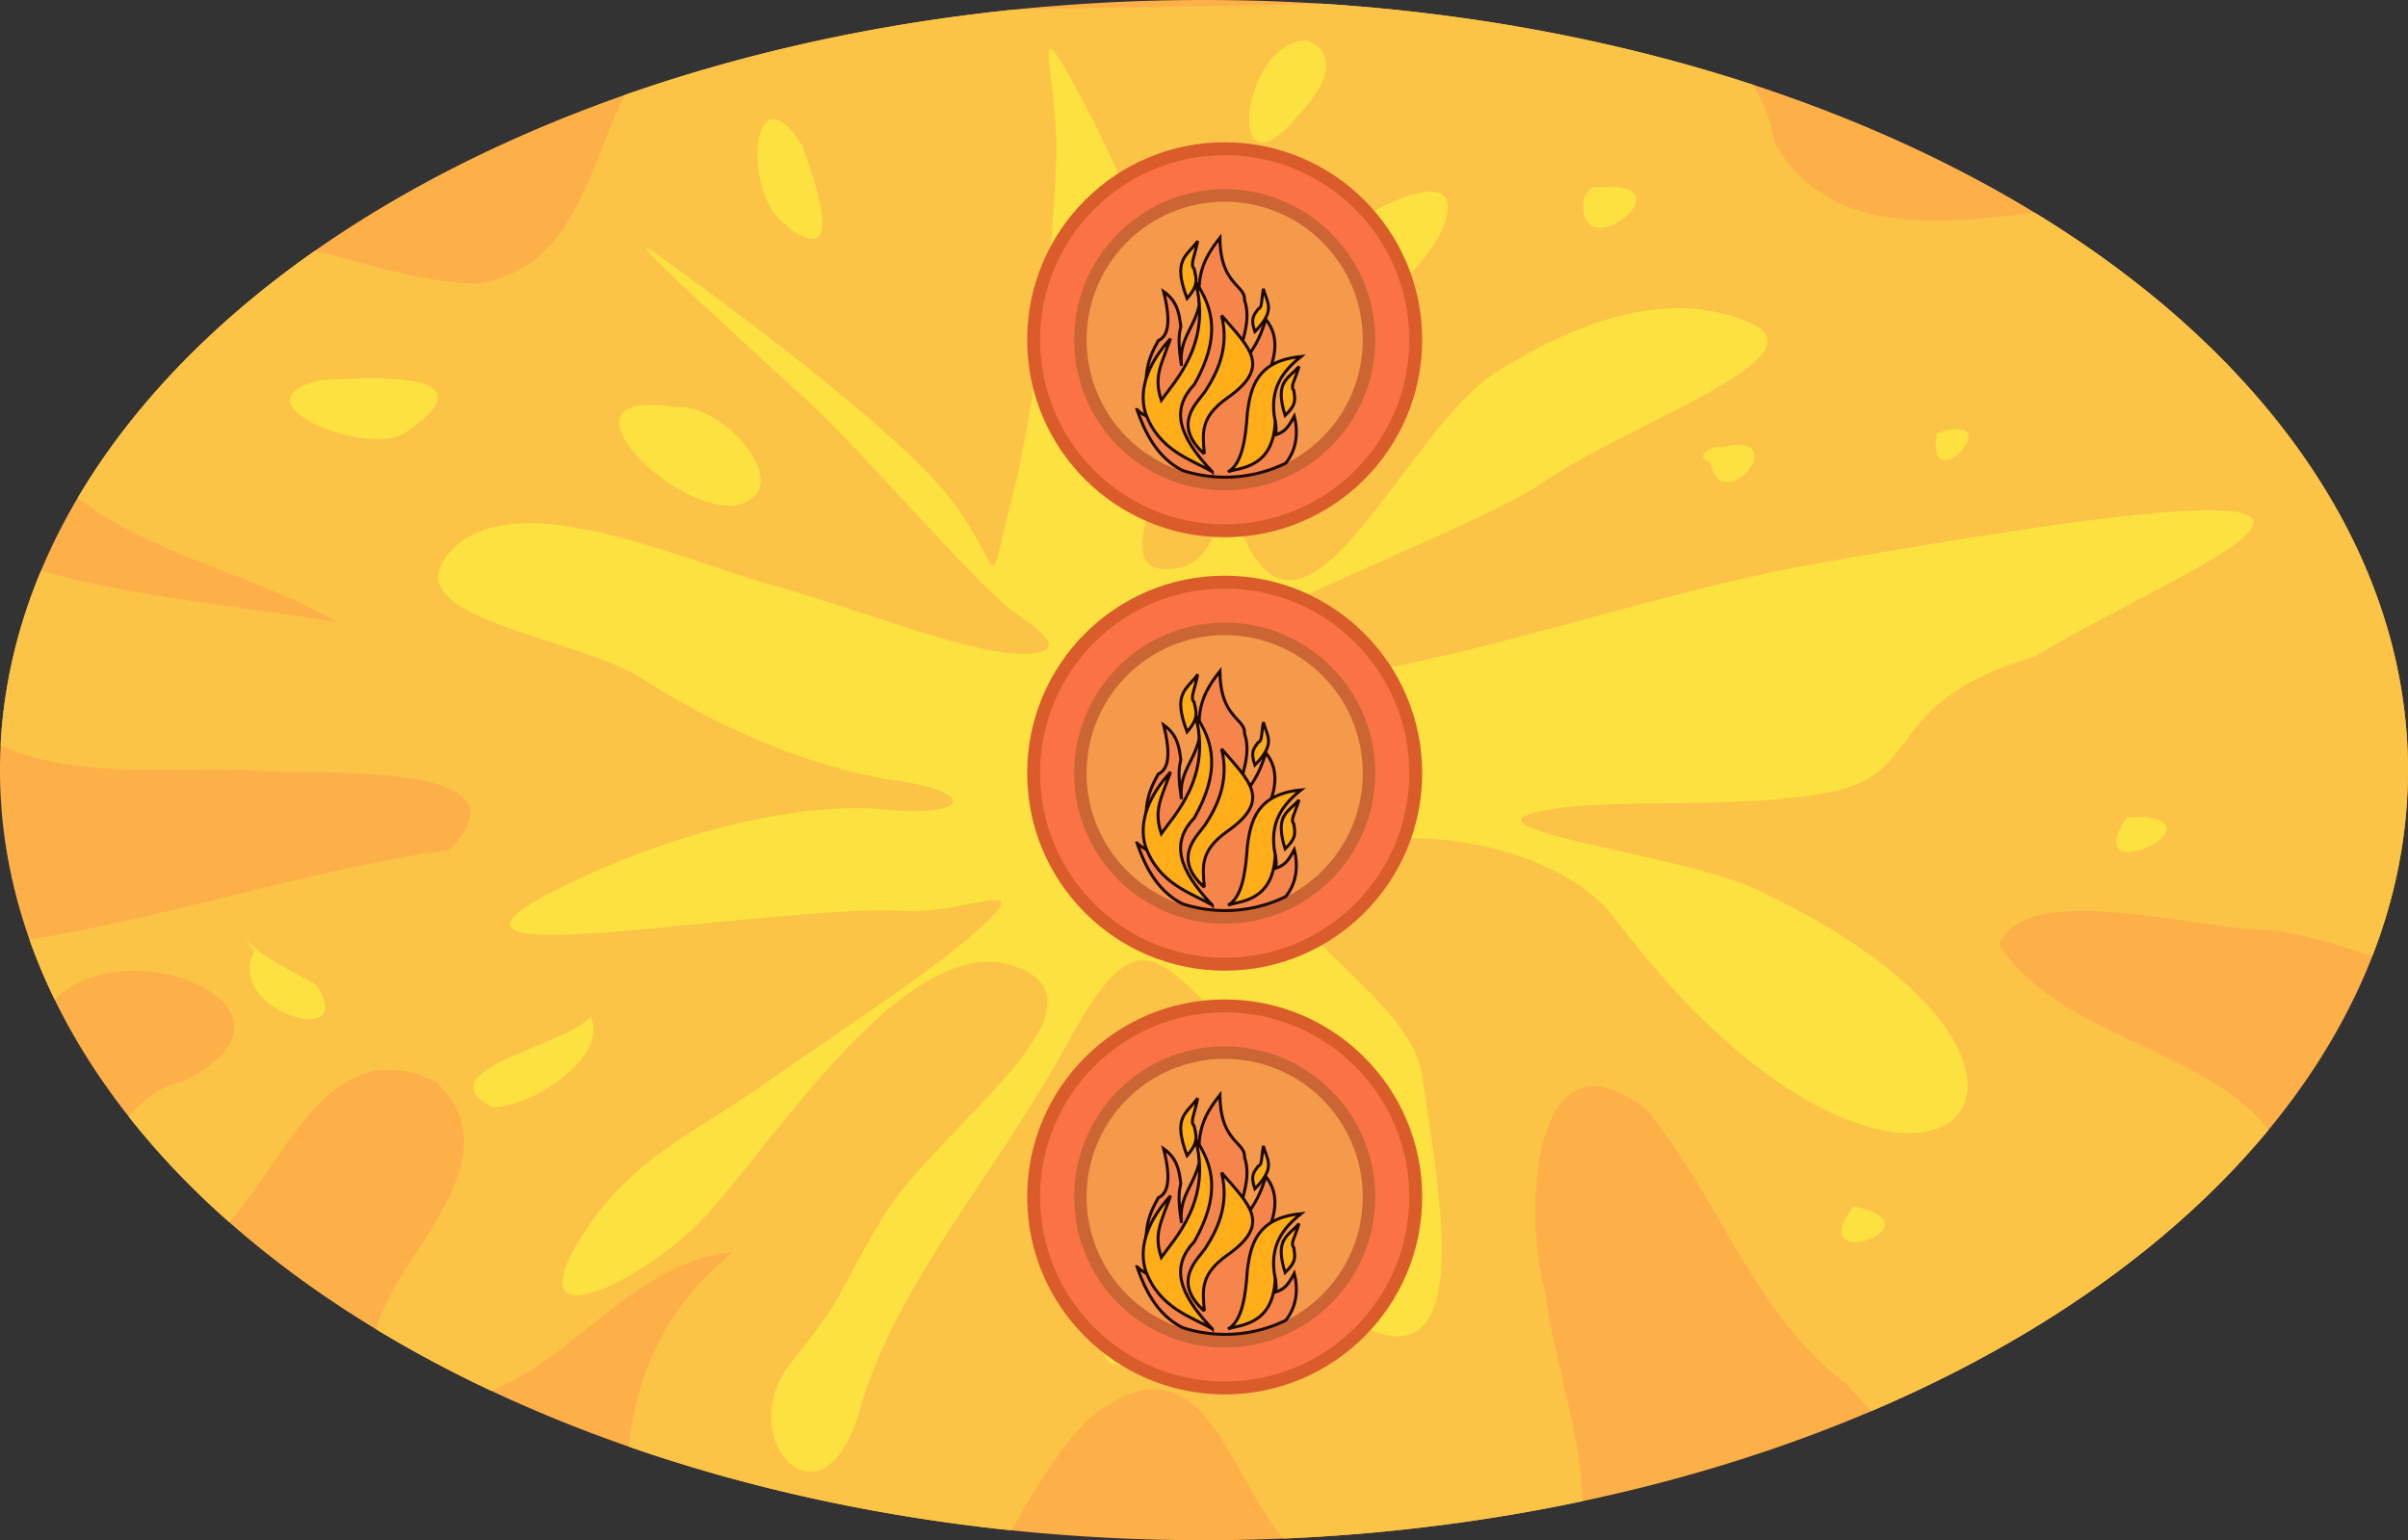 <?xml version="1.0" encoding="UTF-8" standalone="no"?>
<svg
   xmlns:dc="http://purl.org/dc/elements/1.1/"
   xmlns:cc="http://creativecommons.org/ns#"
   xmlns:rdf="http://www.w3.org/1999/02/22-rdf-syntax-ns#"
   xmlns:svg="http://www.w3.org/2000/svg"
   xmlns="http://www.w3.org/2000/svg"
   xmlns:sodipodi="http://sodipodi.sourceforge.net/DTD/sodipodi-0.dtd"
   xmlns:inkscape="http://www.inkscape.org/namespaces/inkscape"
   sodipodi:docname="favor01.svg"
   inkscape:version="1.0 (4035a4fb49, 2020-05-01)"
   id="svg9477"
   version="1.1"
   viewBox="0 0 132.292 84.625"
   height="84.625mm"
   width="132.292mm">
  <rect x="0" y="0" width="132.292" height="84.625" fill="#333333" stroke="none"/>
  <defs
     id="defs9471">
    <filter
       style="color-interpolation-filters:sRGB"
       inkscape:label="Color Shift"
       id="filter14284">
      <feColorMatrix
         type="hueRotate"
         values="360"
         result="color1"
         id="feColorMatrix14280" />
      <feColorMatrix
         type="saturate"
         values="1"
         result="fbSourceGraphic"
         id="feColorMatrix14282" />
      <feColorMatrix
         result="fbSourceGraphicAlpha"
         in="fbSourceGraphic"
         values="0 0 0 -1 0 0 0 0 -1 0 0 0 0 -1 0 0 0 0 1 0"
         id="feColorMatrix14286" />
      <feColorMatrix
         id="feColorMatrix14288"
         type="hueRotate"
         values="360"
         result="color1"
         in="fbSourceGraphic" />
      <feColorMatrix
         id="feColorMatrix14290"
         type="saturate"
         values="1"
         result="color2" />
    </filter>
    <filter
       id="filter14284-7"
       inkscape:label="Color Shift"
       style="color-interpolation-filters:sRGB">
      <feColorMatrix
         id="feColorMatrix14280-8"
         result="color1"
         values="360"
         type="hueRotate" />
      <feColorMatrix
         id="feColorMatrix14282-6"
         result="fbSourceGraphic"
         values="1"
         type="saturate" />
      <feColorMatrix
         id="feColorMatrix14286-8"
         values="0 0 0 -1 0 0 0 0 -1 0 0 0 0 -1 0 0 0 0 1 0"
         in="fbSourceGraphic"
         result="fbSourceGraphicAlpha" />
      <feColorMatrix
         in="fbSourceGraphic"
         result="color1"
         values="360"
         type="hueRotate"
         id="feColorMatrix14288-8" />
      <feColorMatrix
         result="color2"
         values="1"
         type="saturate"
         id="feColorMatrix14290-4" />
    </filter>
    <filter
       style="color-interpolation-filters:sRGB"
       inkscape:label="Color Shift"
       id="filter14284-7-5">
      <feColorMatrix
         type="hueRotate"
         values="360"
         result="color1"
         id="feColorMatrix14280-8-0" />
      <feColorMatrix
         type="saturate"
         values="1"
         result="fbSourceGraphic"
         id="feColorMatrix14282-6-4" />
      <feColorMatrix
         result="fbSourceGraphicAlpha"
         in="fbSourceGraphic"
         values="0 0 0 -1 0 0 0 0 -1 0 0 0 0 -1 0 0 0 0 1 0"
         id="feColorMatrix14286-8-8" />
      <feColorMatrix
         id="feColorMatrix14288-8-7"
         type="hueRotate"
         values="360"
         result="color1"
         in="fbSourceGraphic" />
      <feColorMatrix
         id="feColorMatrix14290-4-1"
         type="saturate"
         values="1"
         result="color2" />
    </filter>
    <filter
       style="color-interpolation-filters:sRGB"
       inkscape:label="Color Shift"
       id="filter14284-0">
      <feColorMatrix
         type="hueRotate"
         values="360"
         result="color1"
         id="feColorMatrix14280-9" />
      <feColorMatrix
         type="saturate"
         values="1"
         result="fbSourceGraphic"
         id="feColorMatrix14282-1" />
      <feColorMatrix
         result="fbSourceGraphicAlpha"
         in="fbSourceGraphic"
         values="0 0 0 -1 0 0 0 0 -1 0 0 0 0 -1 0 0 0 0 1 0"
         id="feColorMatrix14286-7" />
      <feColorMatrix
         id="feColorMatrix14288-7"
         type="hueRotate"
         values="360"
         result="color1"
         in="fbSourceGraphic" />
      <feColorMatrix
         id="feColorMatrix14290-1"
         type="saturate"
         values="1"
         result="color2" />
    </filter>
  </defs>
  <sodipodi:namedview
     inkscape:window-maximized="0"
     inkscape:window-y="55"
     inkscape:window-x="387"
     inkscape:window-height="983"
     inkscape:window-width="1533"
     fit-margin-bottom="0"
     fit-margin-right="0"
     fit-margin-left="0"
     fit-margin-top="0"
     showgrid="true"
     inkscape:document-rotation="0"
     inkscape:current-layer="layer1"
     inkscape:document-units="mm"
     inkscape:cy="230.23097"
     inkscape:cx="166.28427"
     inkscape:zoom="0.98994949"
     inkscape:pageshadow="2"
     inkscape:pageopacity="0.0"
     borderopacity="1.0"
     bordercolor="#666666"
     pagecolor="#ffffff"
     id="base">
    <inkscape:grid
       id="grid548"
       type="xygrid" />
  </sodipodi:namedview>
  <g
     sodipodi:insensitive="true"
     transform="translate(-47.648,72.864)"
     id="layer1"
     inkscape:groupmode="layer"
     inkscape:label="Background">
    <path
       d="m 179.939,-30.551 a 66.146,42.313 0 0 1 -66.146,42.313 66.146,42.313 0 0 1 -66.146,-42.313 66.146,42.313 0 0 1 66.146,-42.313 66.146,42.313 0 0 1 66.146,42.313 z"
       style="fill:#feb048;fill-opacity:1;stroke:none;stroke-width:1.111;stroke-linecap:round;stroke-linejoin:bevel"
       id="path10054" />
    <path
       d="m 120.212,-72.664 c -5.619,0.146 -11.242,0.207 -16.864,0.332 a 66.146,42.313 0 0 0 -21.396,4.694 c -2.018,4.201 -2.819,9.592 -8.111,10.371 -3.005,-0.091 -5.925,-1.066 -8.879,-1.825 a 66.146,42.313 0 0 0 -13.047,13.588 c 4.031,3.124 9.846,4.234 14.186,6.805 -5.394,-0.875 -10.924,-1.347 -16.201,-2.797 a 66.146,42.313 0 0 0 -2.219,9.585 c 4.271,1.891 9.203,1.172 13.817,1.366 3.173,0.322 15.801,-0.683 10.849,4.376 -7.793,1.102 -15.319,3.681 -23.076,4.934 a 66.146,42.313 0 0 0 1.394,3.318 c 0.012,-0.009 0.023,-0.015 0.035,-0.024 3.782,-4.068 15.041,0.518 6.983,4.518 -1.273,0.251 -2.246,0.985 -2.946,1.93 a 66.146,42.313 0 0 0 5.51,5.785 c 3.343,-3.848 5.558,-10.474 11.315,-7.74 4.665,4.311 -2.38,9.686 -3.232,13.632 a 66.146,42.313 0 0 0 6.317,3.373 c 4.689,-1.882 7.925,-7.121 13.281,-7.625 -3.284,2.548 -5.423,6.555 -5.701,10.703 a 66.146,42.313 0 0 0 20.97,4.582 c 1.372,-2.277 2.665,-4.659 4.503,-6.333 6.107,-4.622 7.315,3.177 10.475,6.787 A 66.146,42.313 0 0 0 134.582,9.617 c -0.077,-3.821 -1.573,-7.721 -2.051,-11.497 -1.19,-4.035 -0.82,-15.005 5.543,-10.044 4.016,4.798 5.856,11.189 10.994,15.094 0.438,0.476 0.908,0.992 1.376,1.502 a 66.146,42.313 0 0 0 21.836,-15.462 c -3.739,-4.621 -11.39,-5.062 -14.811,-10.152 1.312,-3.372 9.708,-1.223 13.745,-0.873 2.147,-0.015 4.461,0.751 6.766,1.484 a 66.146,42.313 0 0 0 1.959,-10.22 66.146,42.313 0 0 0 -20.512,-30.629 c -5.236,0.649 -11.311,1.339 -14.276,-3.806 -0.203,-1.201 -0.624,-2.271 -1.196,-3.221 a 66.146,42.313 0 0 0 -23.744,-4.457 z"
       style="fill:#fbc447;fill-opacity:1;stroke:none;stroke-width:0.939px;stroke-linecap:butt;stroke-linejoin:miter;stroke-opacity:1"
       id="path10060" />
    <path
       d="m 149.482,-6.587 c -2.942,3.846 5.059,1.046 0,0 z M 134.667,-61.993 c -0.55,4.199 6.055,-0.989 0.886,-0.583 -0.532,-0.095 -0.634,0.201 -0.886,0.583 z m 6.924,14.504 c 0.689,3.281 4.752,-1.81 0.614,-0.792 -0.432,-0.128 -1.584,0.478 -0.614,0.792 z m 12.464,-1.574 c -0.659,3.945 4.24,-1.334 0,0 z m -45.504,43.452 c 0.099,2.459 -2.339,10.336 2.612,6.922 2.522,-2.078 0.566,-8.498 -2.612,-6.922 z M 80.094,-17.016 c -1.233,1.582 -9.245,2.971 -5.416,4.974 2.266,0.024 6.465,-2.79 5.416,-4.974 z m -18.465,-3.582 c -1.771,3.244 5.889,5.51 3.385,1.844 -1.364,-0.802 -2.894,-1.421 -3.985,-2.609 m 58.435,-49.273 c -3.672,-0.023 -4.615,9.088 -0.487,4.102 1.026,-1 2.595,-3.254 0.487,-4.102 z M 91.354,-60.284 c -3.047,-0.81 -2.649,-9.446 0.404,-4.519 0.417,1.322 2.649,6.998 -0.912,4.376 m -20.98,11.371 c -2.2,1.336 -9.62,-1.815 -4.555,-2.927 2.161,-0.115 9.882,-0.666 4.555,2.927 z m 17.918,3.983 c -3.564,0.075 -9.934,-6.529 -3.047,-5.415 2.642,-0.319 6.948,4.62 3.3,5.404 M 164.471,-27.94 c -2.591,4.043 5.092,0.411 0.979,-0.036 l -0.979,0.036 z m -61.525,-11.633 c -2.052,-1.635 -7.814,-8.381 -10.953,-11.284 -3.139,-2.903 -11.314,-10.247 -8.127,-7.951 3.186,2.296 12.952,9.425 15.983,13.335 3.031,3.91 1.912,5.714 3.324,0.295 1.412,-5.419 2.423,-14.771 2.507,-19.182 0.084,-4.411 -1.607,-8.631 1.228,-3.398 2.836,5.233 5.374,11.794 5.335,16.379 -0.039,4.585 -4.14,10.355 0.027,9.742 4.168,-0.613 2,-10.422 3.859,-13.815 1.859,-3.392 12.4,-9.951 10.919,-5.234 -1.481,4.717 -14.362,10.926 -10.86,17.765 3.502,6.839 8.793,-6.423 13.633,-9.478 4.839,-3.055 9.727,-4.58 13.969,-2.726 4.242,1.854 -6.574,5.472 -11.313,8.734 -4.74,3.262 -26.191,10.543 -17.338,11.004 8.854,0.461 20.412,-4.223 31.363,-6.344 40.934,-7.307 21.068,-0.042 12.912,4.95 -8.557,2.524 -5.873,6.461 -11.366,7.471 -5.493,1.01 -12.388,0.164 -16.1,1.102 -3.712,0.938 7.615,2.267 11.871,4.063 22.723,10.488 8.872,23.492 -7.49,1.697 -3.128,-4.162 -12.748,-5.799 -16.696,-2.869 -3.948,2.931 5.55,6.827 6.172,11.661 0.622,4.834 2.933,15.517 -2.255,14.084 -5.188,-1.433 -4.91,-14.031 -8.627,-17.277 -3.716,-3.247 -4.749,-5.852 -8.652,1.337 -3.903,7.188 -9.39,13.107 -11.394,20.143 -2.004,7.036 -7.076,1.489 -3.772,-2.621 3.304,-4.111 2.298,-3.456 5.132,-8.132 2.833,-4.676 13.203,-11.665 7.041,-13.683 -6.162,-2.018 -13.958,11.111 -17.555,14.451 -3.597,3.34 -9.188,5.737 -6.452,0.976 2.736,-4.761 6.413,-6.116 10.402,-8.949 3.989,-2.833 9.423,-6.285 12.115,-8.813 2.692,-2.528 -1.432,-0.454 -4.527,-0.671 -3.095,-0.217 -10.916,0.724 -14.593,1.033 -3.677,0.309 -10.687,0.988 -4.594,-2.128 6.093,-3.115 13.328,-4.938 18.115,-4.488 4.786,0.45 5.169,-0.952 0.603,-1.601 -4.565,-0.649 -9.913,-3.005 -13.732,-5.503 -3.819,-2.498 -14.09,-3.338 -10.629,-7.1 3.461,-3.761 12.59,0.47 17.786,1.927 5.196,1.457 11.044,3.904 13.972,3.722 2.929,-0.182 -0.987,-2.206 -1.244,-2.624 -0.257,-0.418 2.052,1.635 -1.5e-4,1.4e-5 z"
       style="fill:#fefc3d;fill-opacity:0.529;stroke:none;stroke-width:0.265px;stroke-linecap:butt;stroke-linejoin:miter;stroke-opacity:1"
       id="path10122" />
  </g>
  <g
     inkscape:label="Fire"
     id="layer7"
     inkscape:groupmode="layer">
    <g
       id="g11786"
       transform="matrix(0.105,0,0,0.105,53.045,-2.799)">
      <circle
         style="fill:#d95c2a;fill-opacity:1;stroke-width:0.477;stroke-linecap:round;stroke-linejoin:bevel"
         id="circle10741-5"
         cx="135.592"
         cy="204.448"
         r="103.339" />
      <circle
         r="96.6"
         cy="204.448"
         cx="135.592"
         id="path10721-7"
         style="fill:#fa7245;fill-opacity:1;stroke-width:0.446;stroke-linecap:round;stroke-linejoin:bevel" />
      <circle
         r="78.779"
         cy="204.448"
         cx="135.592"
         id="circle10739-4"
         style="fill:#cc6534;fill-opacity:1;stroke-width:0.364;stroke-linecap:round;stroke-linejoin:bevel" />
      <circle
         style="fill:#f59a4b;fill-opacity:1;stroke-width:0.334;stroke-linecap:round;stroke-linejoin:bevel"
         id="circle10737-1"
         cx="135.592"
         cy="204.448"
         r="72.25" />
      <g
         style="stroke:#1c0900;stroke-opacity:1"
         transform="translate(0.026,-0.781)"
         id="g11772">
        <path
           id="path15991"
           style="fill:#f5854b;fill-opacity:1;fill-rule:evenodd;stroke:#1c0900;stroke-width:5.885;stroke-miterlimit:4;stroke-dasharray:none;stroke-opacity:1"
           d="m 502.27,573.117 c -31.863,40.161 -45.398,71.154 -40.602,132.27 -11.786,49.337 -40.593,67.236 -35.357,120.492 -4.365,-29.684 -7.421,-55.443 -1.309,-77.268 -3.495,-27.067 -6.982,-50.207 -34.049,-69.414 8.291,33.617 17.897,84.256 -10.479,96.912 -7.86,16.151 -47.149,71.593 -3.932,158.467 -12.656,-7.421 -25.32,-9.601 -37.977,-22.264 l -0.004,-0.002 c 19.966,59.003 47.872,99.083 89.953,120.25 a 273.071,273.071 0 0 0 83.957,13.229 273.071,273.071 0 0 0 119.609,-27.59 c 18.665,-23.13 26.479,-55.231 16.869,-92.795 -10.914,20.081 -17.898,30.995 -36.67,36.67 7.421,-51.949 -40.163,-60.679 -17.025,-116.557 16.152,-34.488 25.757,-76.835 -2.619,-111.322 -11.787,39.29 -26.193,65.481 -55.006,94.293 3.056,-48.02 28.377,-86.872 13.098,-132.275 2.186,-30.548 -48.02,-29.675 -48.459,-123.096 z"
           transform="scale(0.265)" />
        <path
           d="m 129.08,274.301 c -18.366,-19.405 -21.484,-32.919 -9.355,-45.739 13.628,-24.256 10.28,-39.504 0.346,-54.057 9.355,32.226 -11.088,53.016 -17.673,62.373 -3.927,-12.128 -0.578,-17.326 4.851,-32.226 -10.626,11.55 -17.095,25.527 -13.168,38.809 7.161,19.983 24.024,24.37 34.998,30.839 z"
           style="fill:#ffad18;fill-opacity:1;fill-rule:evenodd;stroke:#1c0900;stroke-width:1.557;stroke-miterlimit:4;stroke-dasharray:none;stroke-opacity:1"
           id="path15990" />
        <path
           d="m 151.367,200.986 c -2.462,-7.16 -0.453,-8.693 1.704,-11.821 2.225,-0.866 1.543,-3.887 2.757,-10.615 1.838,7.509 6.772,10.923 -4.46,22.436 z"
           style="fill:#ffad18;fill-opacity:1;fill-rule:evenodd;stroke:#1c0900;stroke-width:1.557;stroke-miterlimit:4;stroke-dasharray:none;stroke-opacity:1"
           id="path15994" />
        <path
           d="m 167.196,244.849 c 6.353,-6.122 5.082,-8.778 4.505,-13.168 -1.848,-2.079 0.462,-4.851 2.772,-12.474 -5.891,6.815 -12.821,7.739 -7.277,25.641 z"
           style="fill:#ffad18;fill-opacity:1;fill-rule:evenodd;stroke:#1c0900;stroke-width:1.557;stroke-miterlimit:4;stroke-dasharray:none;stroke-opacity:1"
           id="path15993" />
        <path
           d="m 137.396,274.301 c 7.161,-4.043 9.125,-16.748 10.049,-30.839 1.733,-13.629 5.198,-27.259 28.067,-29.454 -9.356,7.508 -16.979,16.748 -13.514,33.958 -0.924,25.065 -19.521,24.14 -24.603,26.336 z"
           style="fill:#ffad18;fill-opacity:1;fill-rule:evenodd;stroke:#1c0900;stroke-width:1.557;stroke-miterlimit:4;stroke-dasharray:none;stroke-opacity:1"
           id="path15992" />
        <path
           d="m 124.921,264.946 c -0.924,-11.088 -2.195,-19.058 11.781,-29.108 23.678,-16.517 12.012,-26.104 -2.772,-43.315 4.389,17.095 -2.657,30.723 -8.663,39.848 -3.927,5.66 -17.557,17.21 -0.346,32.573 z"
           style="fill:#ffad18;fill-opacity:1;fill-rule:evenodd;stroke:#1c0900;stroke-width:1.557;stroke-miterlimit:4;stroke-dasharray:none;stroke-opacity:1"
           id="path15989" />
        <path
           d="m 115.889,183.609 c 6.396,-7.364 4.753,-10.395 3.709,-15.465 -2.222,-2.337 0.052,-5.649 1.872,-14.59 -5.824,8.149 -13.339,9.505 -5.582,30.056 z"
           style="fill:#ffad18;fill-opacity:1;fill-rule:evenodd;stroke:#1c0900;stroke-width:1.557;stroke-miterlimit:4;stroke-dasharray:none;stroke-opacity:1"
           id="path15995" />
      </g>
    </g>
    <g
       transform="matrix(0.105,0,0,0.105,53.045,21.014)"
       id="g11786-8">
      <circle
         r="103.339"
         cy="204.448"
         cx="135.592"
         id="circle10741-5-5"
         style="fill:#d95c2a;fill-opacity:1;stroke-width:0.477;stroke-linecap:round;stroke-linejoin:bevel" />
      <circle
         style="fill:#fa7245;fill-opacity:1;stroke-width:0.446;stroke-linecap:round;stroke-linejoin:bevel"
         id="path10721-7-9"
         cx="135.592"
         cy="204.448"
         r="96.6" />
      <circle
         style="fill:#cc6534;fill-opacity:1;stroke-width:0.364;stroke-linecap:round;stroke-linejoin:bevel"
         id="circle10739-4-7"
         cx="135.592"
         cy="204.448"
         r="78.779" />
      <circle
         r="72.25"
         cy="204.448"
         cx="135.592"
         id="circle10737-1-5"
         style="fill:#f59a4b;fill-opacity:1;stroke-width:0.334;stroke-linecap:round;stroke-linejoin:bevel" />
      <g
         id="g11772-3"
         transform="translate(0.026,-0.781)"
         style="stroke:#1c0900;stroke-opacity:1">
        <path
           transform="scale(0.265)"
           d="m 502.27,573.117 c -31.863,40.161 -45.398,71.154 -40.602,132.27 -11.786,49.337 -40.593,67.236 -35.357,120.492 -4.365,-29.684 -7.421,-55.443 -1.309,-77.268 -3.495,-27.067 -6.982,-50.207 -34.049,-69.414 8.291,33.617 17.897,84.256 -10.479,96.912 -7.86,16.151 -47.149,71.593 -3.932,158.467 -12.656,-7.421 -25.32,-9.601 -37.977,-22.264 l -0.004,-0.002 c 19.966,59.003 47.872,99.083 89.953,120.25 a 273.071,273.071 0 0 0 83.957,13.229 273.071,273.071 0 0 0 119.609,-27.59 c 18.665,-23.13 26.479,-55.231 16.869,-92.795 -10.914,20.081 -17.898,30.995 -36.67,36.67 7.421,-51.949 -40.163,-60.679 -17.025,-116.557 16.152,-34.488 25.757,-76.835 -2.619,-111.322 -11.787,39.29 -26.193,65.481 -55.006,94.293 3.056,-48.02 28.377,-86.872 13.098,-132.275 2.186,-30.548 -48.02,-29.675 -48.459,-123.096 z"
           style="fill:#f5854b;fill-opacity:1;fill-rule:evenodd;stroke:#1c0900;stroke-width:5.885;stroke-miterlimit:4;stroke-dasharray:none;stroke-opacity:1"
           id="path15991-8" />
        <path
           id="path15990-8"
           style="fill:#ffad18;fill-opacity:1;fill-rule:evenodd;stroke:#1c0900;stroke-width:1.557;stroke-miterlimit:4;stroke-dasharray:none;stroke-opacity:1"
           d="m 129.08,274.301 c -18.366,-19.405 -21.484,-32.919 -9.355,-45.739 13.628,-24.256 10.28,-39.504 0.346,-54.057 9.355,32.226 -11.088,53.016 -17.673,62.373 -3.927,-12.128 -0.578,-17.326 4.851,-32.226 -10.626,11.55 -17.095,25.527 -13.168,38.809 7.161,19.983 24.024,24.37 34.998,30.839 z" />
        <path
           id="path15994-3"
           style="fill:#ffad18;fill-opacity:1;fill-rule:evenodd;stroke:#1c0900;stroke-width:1.557;stroke-miterlimit:4;stroke-dasharray:none;stroke-opacity:1"
           d="m 151.367,200.986 c -2.462,-7.16 -0.453,-8.693 1.704,-11.821 2.225,-0.866 1.543,-3.887 2.757,-10.615 1.838,7.509 6.772,10.923 -4.46,22.436 z" />
        <path
           id="path15993-1"
           style="fill:#ffad18;fill-opacity:1;fill-rule:evenodd;stroke:#1c0900;stroke-width:1.557;stroke-miterlimit:4;stroke-dasharray:none;stroke-opacity:1"
           d="m 167.196,244.849 c 6.353,-6.122 5.082,-8.778 4.505,-13.168 -1.848,-2.079 0.462,-4.851 2.772,-12.474 -5.891,6.815 -12.821,7.739 -7.277,25.641 z" />
        <path
           id="path15992-8"
           style="fill:#ffad18;fill-opacity:1;fill-rule:evenodd;stroke:#1c0900;stroke-width:1.557;stroke-miterlimit:4;stroke-dasharray:none;stroke-opacity:1"
           d="m 137.396,274.301 c 7.161,-4.043 9.125,-16.748 10.049,-30.839 1.733,-13.629 5.198,-27.259 28.067,-29.454 -9.356,7.508 -16.979,16.748 -13.514,33.958 -0.924,25.065 -19.521,24.14 -24.603,26.336 z" />
        <path
           id="path15989-9"
           style="fill:#ffad18;fill-opacity:1;fill-rule:evenodd;stroke:#1c0900;stroke-width:1.557;stroke-miterlimit:4;stroke-dasharray:none;stroke-opacity:1"
           d="m 124.921,264.946 c -0.924,-11.088 -2.195,-19.058 11.781,-29.108 23.678,-16.517 12.012,-26.104 -2.772,-43.315 4.389,17.095 -2.657,30.723 -8.663,39.848 -3.927,5.66 -17.557,17.21 -0.346,32.573 z" />
        <path
           id="path15995-6"
           style="fill:#ffad18;fill-opacity:1;fill-rule:evenodd;stroke:#1c0900;stroke-width:1.557;stroke-miterlimit:4;stroke-dasharray:none;stroke-opacity:1"
           d="m 115.889,183.609 c 6.396,-7.364 4.753,-10.395 3.709,-15.465 -2.222,-2.337 0.052,-5.649 1.872,-14.59 -5.824,8.149 -13.339,9.505 -5.582,30.056 z" />
      </g>
    </g>
    <g
       id="g11786-8-4"
       transform="matrix(0.105,0,0,0.105,53.045,44.297)">
      <circle
         style="fill:#d95c2a;fill-opacity:1;stroke-width:0.477;stroke-linecap:round;stroke-linejoin:bevel"
         id="circle10741-5-5-3"
         cx="135.592"
         cy="204.448"
         r="103.339" />
      <circle
         r="96.6"
         cy="204.448"
         cx="135.592"
         id="path10721-7-9-3"
         style="fill:#fa7245;fill-opacity:1;stroke-width:0.446;stroke-linecap:round;stroke-linejoin:bevel" />
      <circle
         r="78.779"
         cy="204.448"
         cx="135.592"
         id="circle10739-4-7-3"
         style="fill:#cc6534;fill-opacity:1;stroke-width:0.364;stroke-linecap:round;stroke-linejoin:bevel" />
      <circle
         style="fill:#f59a4b;fill-opacity:1;stroke-width:0.334;stroke-linecap:round;stroke-linejoin:bevel"
         id="circle10737-1-5-8"
         cx="135.592"
         cy="204.448"
         r="72.25" />
      <g
         style="stroke:#1c0900;stroke-opacity:1"
         transform="translate(0.026,-0.781)"
         id="g11772-3-6">
        <path
           id="path15991-8-0"
           style="fill:#f5854b;fill-opacity:1;fill-rule:evenodd;stroke:#1c0900;stroke-width:5.885;stroke-miterlimit:4;stroke-dasharray:none;stroke-opacity:1"
           d="m 502.27,573.117 c -31.863,40.161 -45.398,71.154 -40.602,132.27 -11.786,49.337 -40.593,67.236 -35.357,120.492 -4.365,-29.684 -7.421,-55.443 -1.309,-77.268 -3.495,-27.067 -6.982,-50.207 -34.049,-69.414 8.291,33.617 17.897,84.256 -10.479,96.912 -7.86,16.151 -47.149,71.593 -3.932,158.467 -12.656,-7.421 -25.32,-9.601 -37.977,-22.264 l -0.004,-0.002 c 19.966,59.003 47.872,99.083 89.953,120.25 a 273.071,273.071 0 0 0 83.957,13.229 273.071,273.071 0 0 0 119.609,-27.59 c 18.665,-23.13 26.479,-55.231 16.869,-92.795 -10.914,20.081 -17.898,30.995 -36.67,36.67 7.421,-51.949 -40.163,-60.679 -17.025,-116.557 16.152,-34.488 25.757,-76.835 -2.619,-111.322 -11.787,39.29 -26.193,65.481 -55.006,94.293 3.056,-48.02 28.377,-86.872 13.098,-132.275 2.186,-30.548 -48.02,-29.675 -48.459,-123.096 z"
           transform="scale(0.265)" />
        <path
           d="m 129.08,274.301 c -18.366,-19.405 -21.484,-32.919 -9.355,-45.739 13.628,-24.256 10.28,-39.504 0.346,-54.057 9.355,32.226 -11.088,53.016 -17.673,62.373 -3.927,-12.128 -0.578,-17.326 4.851,-32.226 -10.626,11.55 -17.095,25.527 -13.168,38.809 7.161,19.983 24.024,24.37 34.998,30.839 z"
           style="fill:#ffad18;fill-opacity:1;fill-rule:evenodd;stroke:#1c0900;stroke-width:1.557;stroke-miterlimit:4;stroke-dasharray:none;stroke-opacity:1"
           id="path15990-8-4" />
        <path
           d="m 151.367,200.986 c -2.462,-7.16 -0.453,-8.693 1.704,-11.821 2.225,-0.866 1.543,-3.887 2.757,-10.615 1.838,7.509 6.772,10.923 -4.46,22.436 z"
           style="fill:#ffad18;fill-opacity:1;fill-rule:evenodd;stroke:#1c0900;stroke-width:1.557;stroke-miterlimit:4;stroke-dasharray:none;stroke-opacity:1"
           id="path15994-3-8" />
        <path
           d="m 167.196,244.849 c 6.353,-6.122 5.082,-8.778 4.505,-13.168 -1.848,-2.079 0.462,-4.851 2.772,-12.474 -5.891,6.815 -12.821,7.739 -7.277,25.641 z"
           style="fill:#ffad18;fill-opacity:1;fill-rule:evenodd;stroke:#1c0900;stroke-width:1.557;stroke-miterlimit:4;stroke-dasharray:none;stroke-opacity:1"
           id="path15993-1-8" />
        <path
           d="m 137.396,274.301 c 7.161,-4.043 9.125,-16.748 10.049,-30.839 1.733,-13.629 5.198,-27.259 28.067,-29.454 -9.356,7.508 -16.979,16.748 -13.514,33.958 -0.924,25.065 -19.521,24.14 -24.603,26.336 z"
           style="fill:#ffad18;fill-opacity:1;fill-rule:evenodd;stroke:#1c0900;stroke-width:1.557;stroke-miterlimit:4;stroke-dasharray:none;stroke-opacity:1"
           id="path15992-8-8" />
        <path
           d="m 124.921,264.946 c -0.924,-11.088 -2.195,-19.058 11.781,-29.108 23.678,-16.517 12.012,-26.104 -2.772,-43.315 4.389,17.095 -2.657,30.723 -8.663,39.848 -3.927,5.66 -17.557,17.21 -0.346,32.573 z"
           style="fill:#ffad18;fill-opacity:1;fill-rule:evenodd;stroke:#1c0900;stroke-width:1.557;stroke-miterlimit:4;stroke-dasharray:none;stroke-opacity:1"
           id="path15989-9-9" />
        <path
           d="m 115.889,183.609 c 6.396,-7.364 4.753,-10.395 3.709,-15.465 -2.222,-2.337 0.052,-5.649 1.872,-14.59 -5.824,8.149 -13.339,9.505 -5.582,30.056 z"
           style="fill:#ffad18;fill-opacity:1;fill-rule:evenodd;stroke:#1c0900;stroke-width:1.557;stroke-miterlimit:4;stroke-dasharray:none;stroke-opacity:1"
           id="path15995-6-7" />
      </g>
    </g>
  </g>
</svg>
